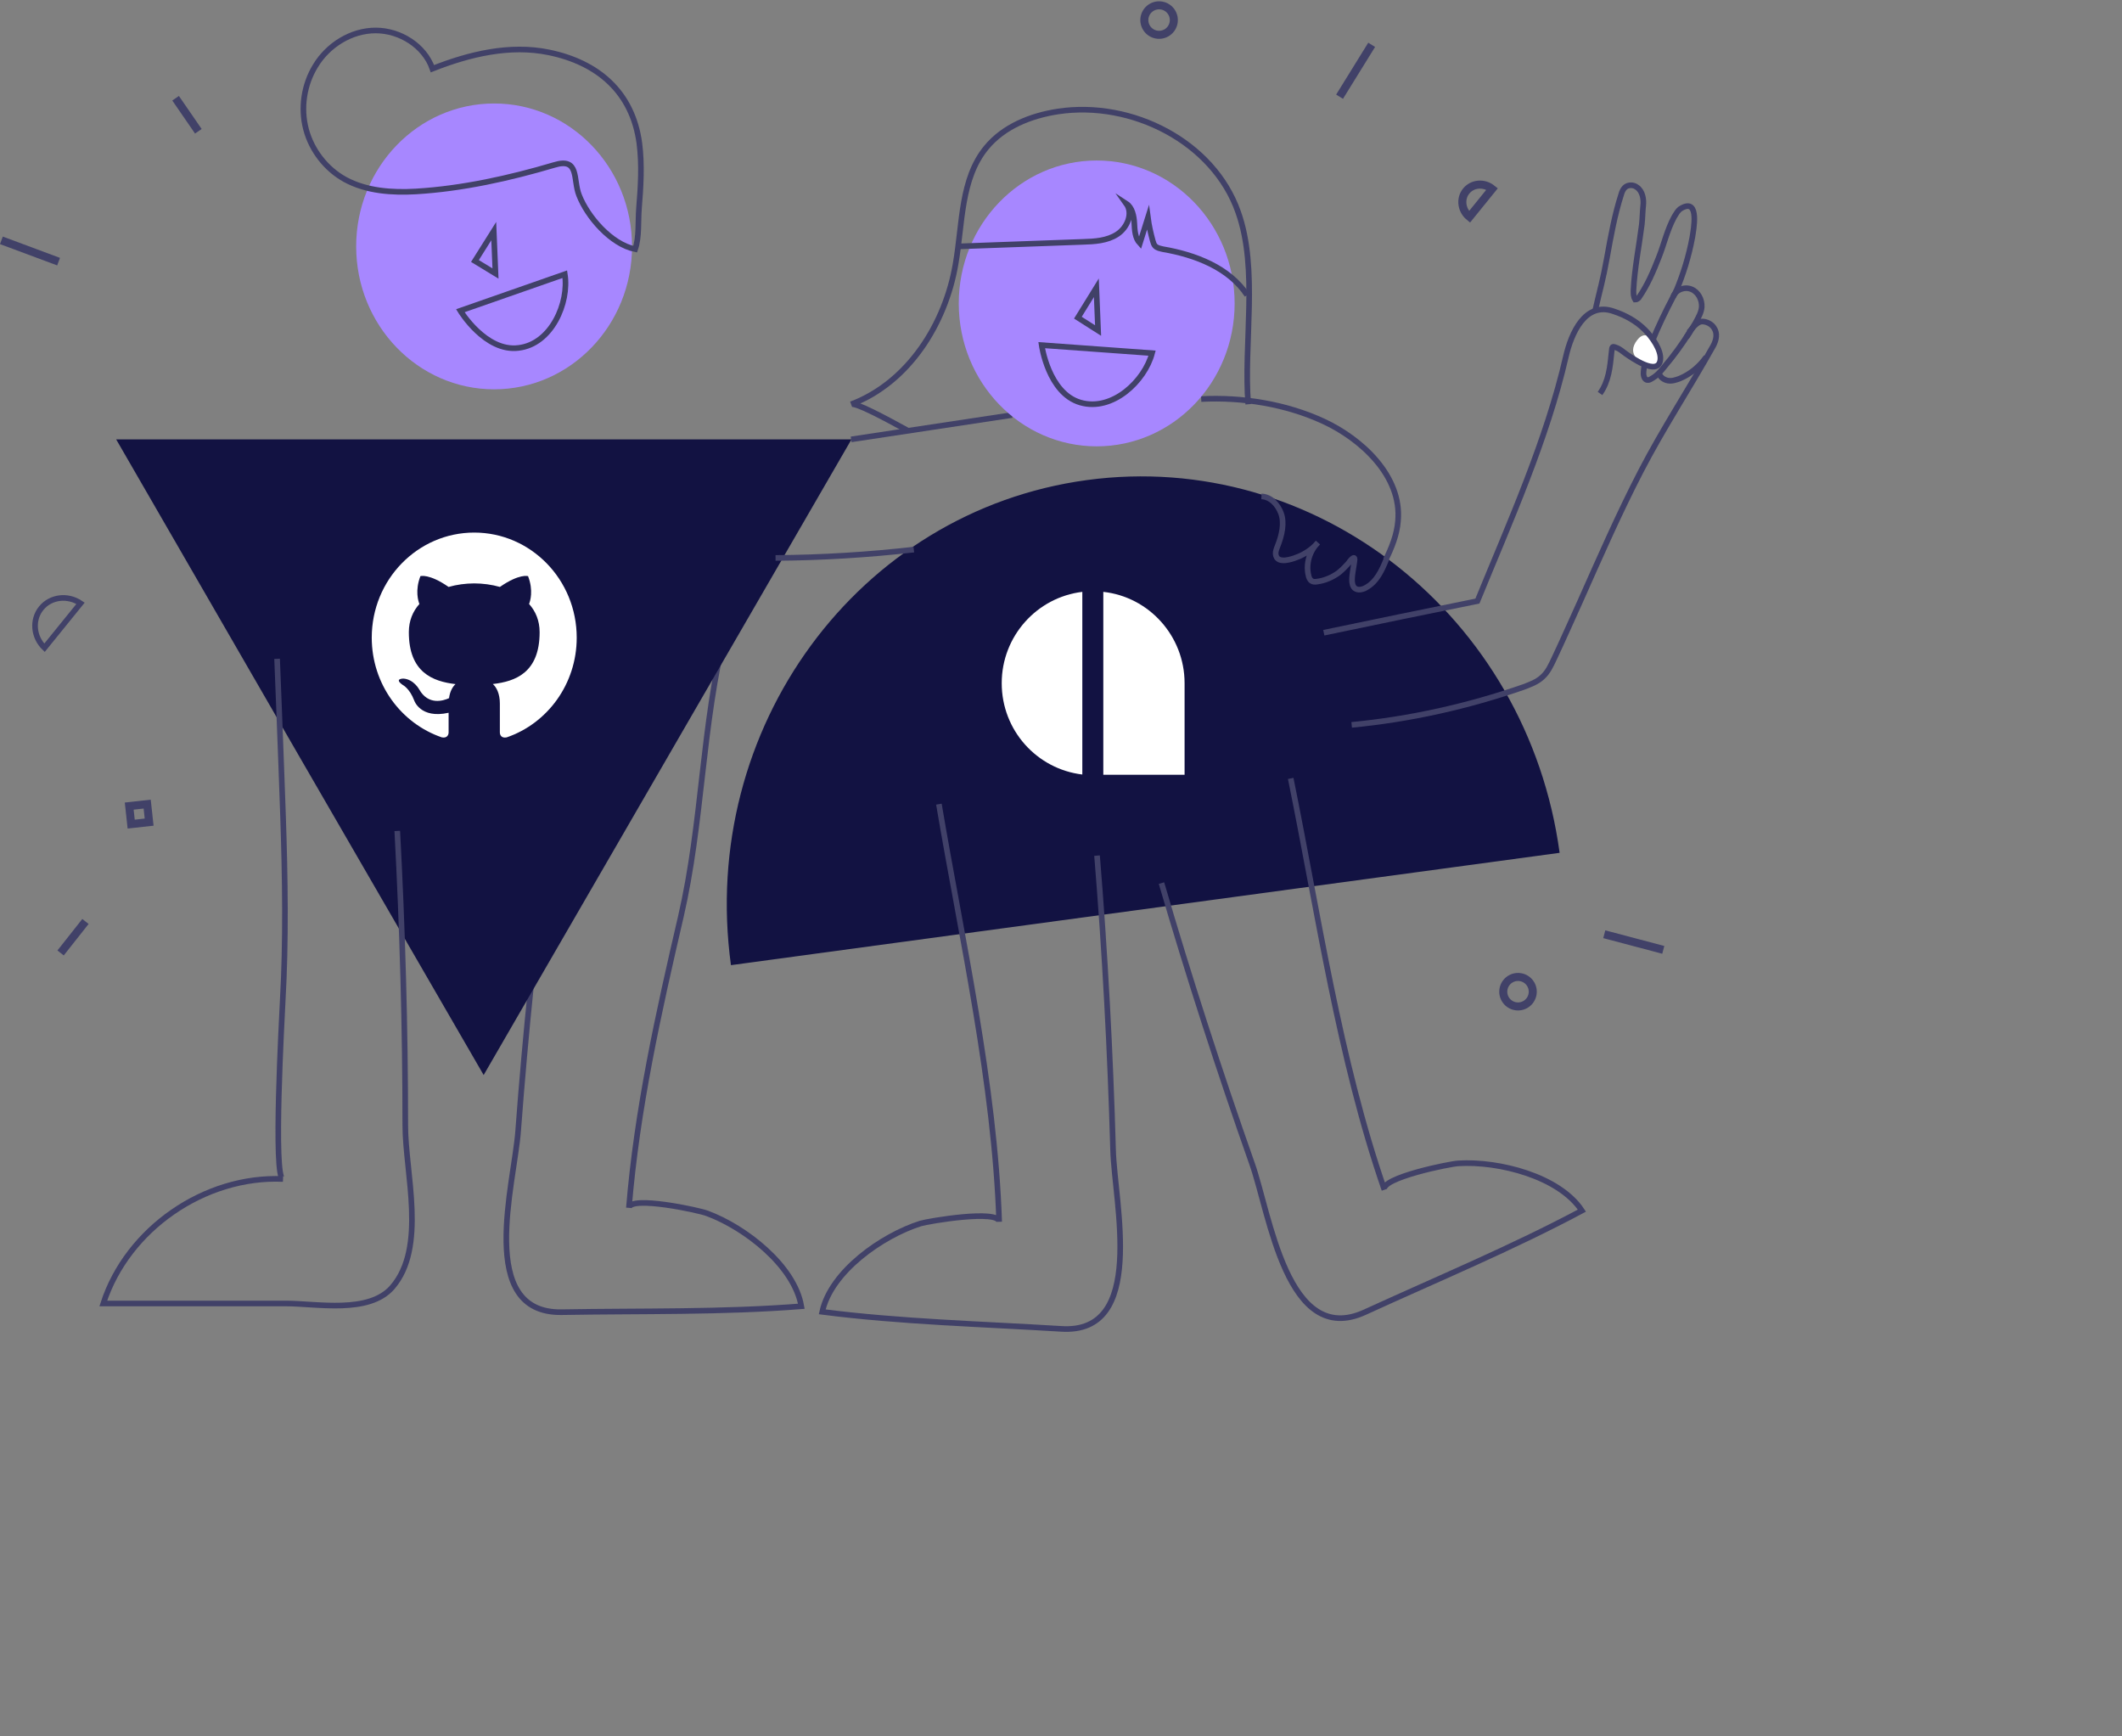 <svg width="264" height="216" viewBox="0 0 264 216" fill="none" xmlns="http://www.w3.org/2000/svg">
<rect x="0" y="0" width="264" height="216" fill="#808080" stroke="none"/>
<path d="M187.963 121.763C187.078 122.258 186.762 123.375 187.257 124.259C187.751 125.144 188.869 125.459 189.754 124.964C190.638 124.47 190.954 123.352 190.46 122.468C189.965 121.584 188.847 121.268 187.963 121.763Z" stroke="#414168"/>
<path d="M143.308 0.896C142.423 1.391 142.107 2.508 142.602 3.392C143.096 4.276 144.214 4.592 145.099 4.097C145.983 3.603 146.299 2.485 145.805 1.601C145.31 0.717 144.192 0.401 143.308 0.896Z" stroke="#414168"/>
<path d="M16.32 102.517L18.555 102.27L18.311 100.028L16.076 100.275L16.32 102.517Z" stroke="#414168"/>
<path d="M182.41 23.767C183.187 22.808 184.632 22.69 185.637 23.504L182.823 26.978C181.818 26.164 181.633 24.726 182.41 23.767Z" stroke="#414168"/>
<path d="M10.02 75.046C8.416 73.963 6.289 74.227 5.125 75.664C3.961 77.101 4.145 79.237 5.537 80.581L10.02 75.046Z" stroke="#414168" stroke-width="0.7"/>
<line y1="-0.5" x2="7.593" y2="-0.5" transform="matrix(0.937 0.349 -0.349 0.937 0 30.366)" stroke="#414168"/>
<line y1="-0.5" x2="7.593" y2="-0.5" transform="matrix(0.526 -0.85 0.85 0.526 167.082 12.292)" stroke="#414168"/>
<line y1="-0.5" x2="7.593" y2="-0.5" transform="matrix(0.967 0.256 -0.256 0.967 199.46 116.699)" stroke="#414168"/>
<line x1="21.846" y1="12.22" x2="24.677" y2="16.33" stroke="#414168"/>
<line x1="10.632" y1="114.628" x2="7.537" y2="118.543" stroke="#414168"/>
<path d="M90.289 78.362C87.299 90.171 87.429 102.239 84.699 114.048C81.926 125.987 79.239 138.012 78.242 150.253C78.372 148.696 87.039 150.556 87.993 150.945C92.673 152.675 98.826 157.434 99.693 162.495C89.899 163.273 79.759 163.057 69.879 163.23C59.218 163.403 63.985 147.268 64.462 140.694C65.372 128.495 66.629 116.341 68.189 104.229" stroke="#414168" stroke-width="0.7" stroke-miterlimit="10"/>
<path d="M60.172 133.729L37.291 94.194L14.454 54.658H60.172H105.933L83.053 94.194L60.172 133.729Z" fill="#121242"/>
<path d="M49.425 103.364C50.075 115.562 50.421 127.803 50.421 140.001C50.421 145.927 53.108 155.141 48.818 160.115C45.914 163.489 39.414 162.148 35.557 162.148C27.974 162.148 20.434 162.148 12.85 162.148C15.84 152.892 25.46 146.23 35.211 146.663C33.954 146.62 35.081 126.462 35.167 124.559C35.601 117.033 35.471 109.117 35.211 101.46C34.951 93.847 34.474 81.952 34.474 81.952" stroke="#414168" stroke-width="0.7" stroke-miterlimit="10"/>
<path d="M90.939 120.061C86.909 90.603 106.757 63.568 135.228 59.719C163.699 55.869 190.046 76.632 194.033 106.089L90.939 120.061Z" fill="#121242"/>
<path d="M116.81 100.033C119.67 116.989 123.744 134.811 124.307 151.983C124.264 150.426 115.51 151.897 114.514 152.2C109.747 153.714 103.377 158.169 102.293 163.187C112.044 164.441 122.184 164.701 132.021 165.306C142.681 165.998 138.651 149.648 138.478 143.029C138.131 130.831 137.481 118.59 136.484 106.435" stroke="#414168" stroke-width="0.7" stroke-miterlimit="10"/>
<path d="M160.578 96.832C164.002 113.659 166.602 131.783 172.235 148.004C171.715 146.533 180.382 144.76 181.466 144.716C186.449 144.414 193.99 146.317 196.806 150.599C188.139 155.228 178.779 159.121 169.809 163.23C160.102 167.685 157.978 150.988 155.768 144.76C151.695 133.21 147.925 121.574 144.501 109.852" stroke="#414168" stroke-width="0.7" stroke-miterlimit="10"/>
<path d="M198.453 38.653C199.103 35.798 199.406 34.933 199.927 32.035C200.403 29.396 200.88 26.714 201.703 24.162C201.79 23.859 201.92 23.557 202.137 23.34C202.527 22.951 203.22 22.951 203.653 23.297C204.347 23.773 204.52 24.768 204.433 25.546C204.347 26.325 204.347 27.147 204.26 27.925C203.913 30.651 203.35 33.419 203.22 36.144C203.22 36.577 203.22 36.923 203.437 37.269C203.61 37.269 203.74 37.182 203.87 37.053C204.953 35.495 205.69 33.765 206.383 31.992C207.033 30.348 207.38 28.704 208.247 27.06C208.507 26.628 208.767 26.109 209.2 25.892C211.497 24.595 210.674 28.661 210.544 29.526C210.11 31.862 209.417 34.111 208.507 36.274" stroke="#414168" stroke-width="0.7" stroke-miterlimit="10"/>
<path d="M210.11 41.335C210.544 40.859 211.064 40.037 211.757 39.994C212.32 39.994 212.927 40.297 213.23 40.773C213.707 41.465 213.534 42.286 213.144 43.022C210.197 48.299 206.903 53.273 204.13 58.637C201.4 63.914 199.016 69.365 196.59 74.815C195.506 77.194 194.466 79.573 193.34 81.952C192.95 82.774 192.56 83.639 191.866 84.245C191.216 84.85 190.35 85.153 189.569 85.456C182.593 87.878 175.399 89.479 168.162 90.171" stroke="#414168" stroke-width="0.7" stroke-miterlimit="10"/>
<path d="M208.55 36.187C207.337 38.437 204.65 43.714 204.477 46.223C204.433 46.612 204.52 47.131 204.867 47.261C205.04 47.304 205.257 47.261 205.43 47.131C206.08 46.785 206.6 46.223 207.033 45.66C208.203 44.276 209.287 42.806 210.24 41.248" stroke="#414168" stroke-width="0.7" stroke-miterlimit="10"/>
<path d="M205.733 45.704C205.907 45.747 206.123 45.79 206.253 45.66C206.34 45.617 206.34 45.531 206.383 45.444C206.513 45.055 206.47 44.666 206.383 44.276C206.253 43.541 205.95 42.892 205.517 42.286C205.343 42.027 205.083 41.767 204.78 41.724C204.347 41.638 203.957 41.94 203.697 42.286C202.267 44.103 204.043 45.228 205.733 45.704Z" fill="white"/>
<path d="M199.06 48.948C200.143 47.434 200.316 45.617 200.49 43.844C200.576 43.065 200.533 43.022 201.183 43.281C201.53 43.411 201.92 43.757 202.223 43.973C202.96 44.492 206.253 46.828 206.557 44.795C206.73 43.541 205.473 41.854 204.65 41.032C203.567 39.951 202.223 39.215 200.793 38.739C197.196 37.442 195.463 41.508 194.813 44.363C192.43 54.744 187.836 64.909 183.806 74.772C177.436 76.069 171.066 77.367 164.695 78.708" stroke="#414168" stroke-width="0.7" stroke-miterlimit="10"/>
<path d="M208.16 36.923C208.464 36.058 209.547 35.625 210.414 35.971C211.28 36.317 211.757 37.269 211.714 38.177C211.67 38.869 211.28 39.518 210.934 40.167C210.587 40.773 210.197 41.378 209.807 41.984" stroke="#414168" stroke-width="0.7" stroke-miterlimit="10"/>
<path d="M212.277 44.406C211.454 45.574 210.327 46.526 208.984 47.088C208.507 47.261 208.03 47.434 207.51 47.347C207.033 47.261 206.513 46.915 206.427 46.439" stroke="#414168" stroke-width="0.7" stroke-miterlimit="10"/>
<path d="M61.472 48.429C70.949 48.429 78.632 40.469 78.632 30.651C78.632 20.832 70.949 12.873 61.472 12.873C51.994 12.873 44.311 20.832 44.311 30.651C44.311 40.469 51.994 48.429 61.472 48.429Z" fill="#A787FF"/>
<path d="M57.268 38.653C57.268 38.653 60.388 43.8 64.505 43.281C68.622 42.806 70.832 37.658 70.269 34.111L57.268 38.653Z" stroke="#414168" stroke-width="0.7" stroke-miterlimit="10"/>
<path d="M61.428 28.747L61.645 34.025L59.088 32.467L61.428 28.747Z" stroke="#414168" stroke-width="0.7" stroke-miterlimit="10"/>
<path d="M105.89 54.658C112.563 53.663 119.237 52.625 125.911 51.63" stroke="#414168" stroke-width="0.7" stroke-miterlimit="10"/>
<path d="M149.441 49.64C154.555 49.38 159.972 50.245 164.652 52.408C169.332 54.571 174.446 59.2 173.926 64.823C173.796 66.51 173.146 68.11 172.409 69.624" stroke="#414168" stroke-width="0.7" stroke-miterlimit="10"/>
<path d="M113.69 68.37C107.97 69.019 102.25 69.365 96.486 69.408" stroke="#414168" stroke-width="0.7" stroke-miterlimit="10"/>
<path d="M172.495 69.538C171.932 70.922 171.282 72.392 169.895 73.128C169.505 73.344 168.942 73.474 168.552 73.171C168.292 72.955 168.205 72.522 168.205 72.176C168.205 71.354 168.422 70.532 168.509 69.754C168.639 68.889 167.902 69.84 167.729 70.1C167.339 70.532 166.949 70.922 166.515 71.268C165.735 71.83 164.825 72.219 163.872 72.349C163.612 72.392 163.352 72.392 163.178 72.263C162.962 72.133 162.832 71.83 162.788 71.571C162.442 70.143 162.918 68.543 163.958 67.505C163.352 68.24 162.528 68.802 161.662 69.192C161.055 69.451 159.582 70.013 158.975 69.494C158.758 69.321 158.672 68.975 158.715 68.672C158.758 68.37 158.888 68.11 158.975 67.851C159.452 66.639 159.842 65.082 159.365 63.828C158.975 62.79 158.108 61.795 156.938 61.752" stroke="#414168" stroke-width="0.7" stroke-miterlimit="10"/>
<path d="M136.441 55.523C145.919 55.523 153.602 47.563 153.602 37.745C153.602 27.926 145.919 19.966 136.441 19.966C126.964 19.966 119.281 27.926 119.281 37.745C119.281 47.563 126.964 55.523 136.441 55.523Z" fill="#A787FF"/>
<path d="M129.594 42.935C129.594 42.935 130.417 48.905 134.404 50.072C138.391 51.24 142.421 47.391 143.331 43.93L129.594 42.935Z" stroke="#414168" stroke-width="0.7" stroke-miterlimit="10"/>
<path d="M136.398 35.798L136.614 41.118L134.101 39.518L136.398 35.798Z" stroke="#414168" stroke-width="0.7" stroke-miterlimit="10"/>
<path d="M51.765 23.816C48.775 23.989 45.611 23.773 42.968 22.346C40.584 21.048 38.764 18.712 38.071 16.073C37.378 13.435 37.811 10.537 39.241 8.201C40.801 5.605 43.705 3.789 46.738 3.789C49.771 3.789 52.805 5.692 53.801 8.547C58.395 6.73 63.422 5.519 68.275 6.514C74.385 7.768 78.676 11.445 79.542 17.804C79.889 20.485 79.716 23.211 79.499 25.892C79.369 27.493 79.542 29.526 79.022 30.997C76.032 30.391 73.085 26.974 72.045 24.292C71.265 22.346 72.132 19.534 68.925 20.529C63.379 22.172 57.528 23.47 51.765 23.816Z" stroke="#414168" stroke-width="0.7" stroke-miterlimit="10"/>
<path d="M119.237 30.651C123.527 30.478 130.417 30.261 134.707 30.088C136.181 30.045 137.741 29.959 138.997 29.137C140.254 28.315 140.991 26.541 140.124 25.33C140.861 25.806 141.078 26.887 141.121 27.753C141.164 28.618 141.208 29.613 141.814 30.261C142.161 29.18 142.464 28.142 142.811 27.06C142.941 28.055 143.158 29.007 143.418 29.959C143.504 30.218 143.548 30.434 143.721 30.607C143.981 30.867 144.328 30.91 144.674 30.997C148.704 31.689 152.908 33.289 155.161 36.706" stroke="#414168" stroke-width="0.7" stroke-miterlimit="10"/>
<path d="M113.04 53.62C109.963 51.932 106.497 50.072 105.89 50.289C112.997 47.607 117.634 40.297 118.89 32.813C119.757 27.839 119.497 22.259 122.704 18.366C124.871 15.727 128.251 14.386 131.631 13.867C140.818 12.483 150.958 17.631 154.035 26.368C156.592 33.505 154.685 42.806 155.292 50.289" stroke="#414168" stroke-width="0.7" stroke-miterlimit="10"/>
<path d="M59 66.25C51.96 66.25 46.25 72.103 46.25 79.322C46.25 85.098 49.903 89.998 54.97 91.727C55.606 91.848 55.812 91.442 55.812 91.098V88.665C52.266 89.456 51.527 87.122 51.527 87.122C50.947 85.611 50.111 85.209 50.111 85.209C48.954 84.398 50.199 84.415 50.199 84.415C51.48 84.507 52.153 85.763 52.153 85.763C53.29 87.76 55.136 87.183 55.864 86.849C55.977 86.004 56.308 85.427 56.673 85.101C53.842 84.769 50.864 83.648 50.864 78.64C50.864 77.212 51.363 76.047 52.178 75.132C52.046 74.802 51.609 73.471 52.302 71.672C52.302 71.672 53.373 71.321 55.809 73.012C56.826 72.722 57.916 72.577 59 72.572C60.084 72.577 61.175 72.722 62.194 73.012C64.628 71.321 65.697 71.672 65.697 71.672C66.391 73.472 65.954 74.803 65.822 75.132C66.64 76.047 67.135 77.213 67.135 78.64C67.135 83.661 64.152 84.767 61.313 85.091C61.77 85.496 62.188 86.291 62.188 87.511V91.098C62.188 91.446 62.392 91.854 63.039 91.726C68.101 89.995 71.75 85.096 71.75 79.322C71.75 72.103 66.041 66.25 59 66.25Z" fill="white"/>
<path d="M124.625 84.986C124.625 90.864 129.006 95.669 134.652 96.347V73.625C129.006 74.303 124.625 79.136 124.625 84.986Z" fill="white"/>
<path d="M147.375 84.986C147.375 79.108 142.938 74.247 137.264 73.625V96.375H147.375V85.325C147.375 85.212 147.375 85.099 147.375 84.986Z" fill="white"/>
</svg>
